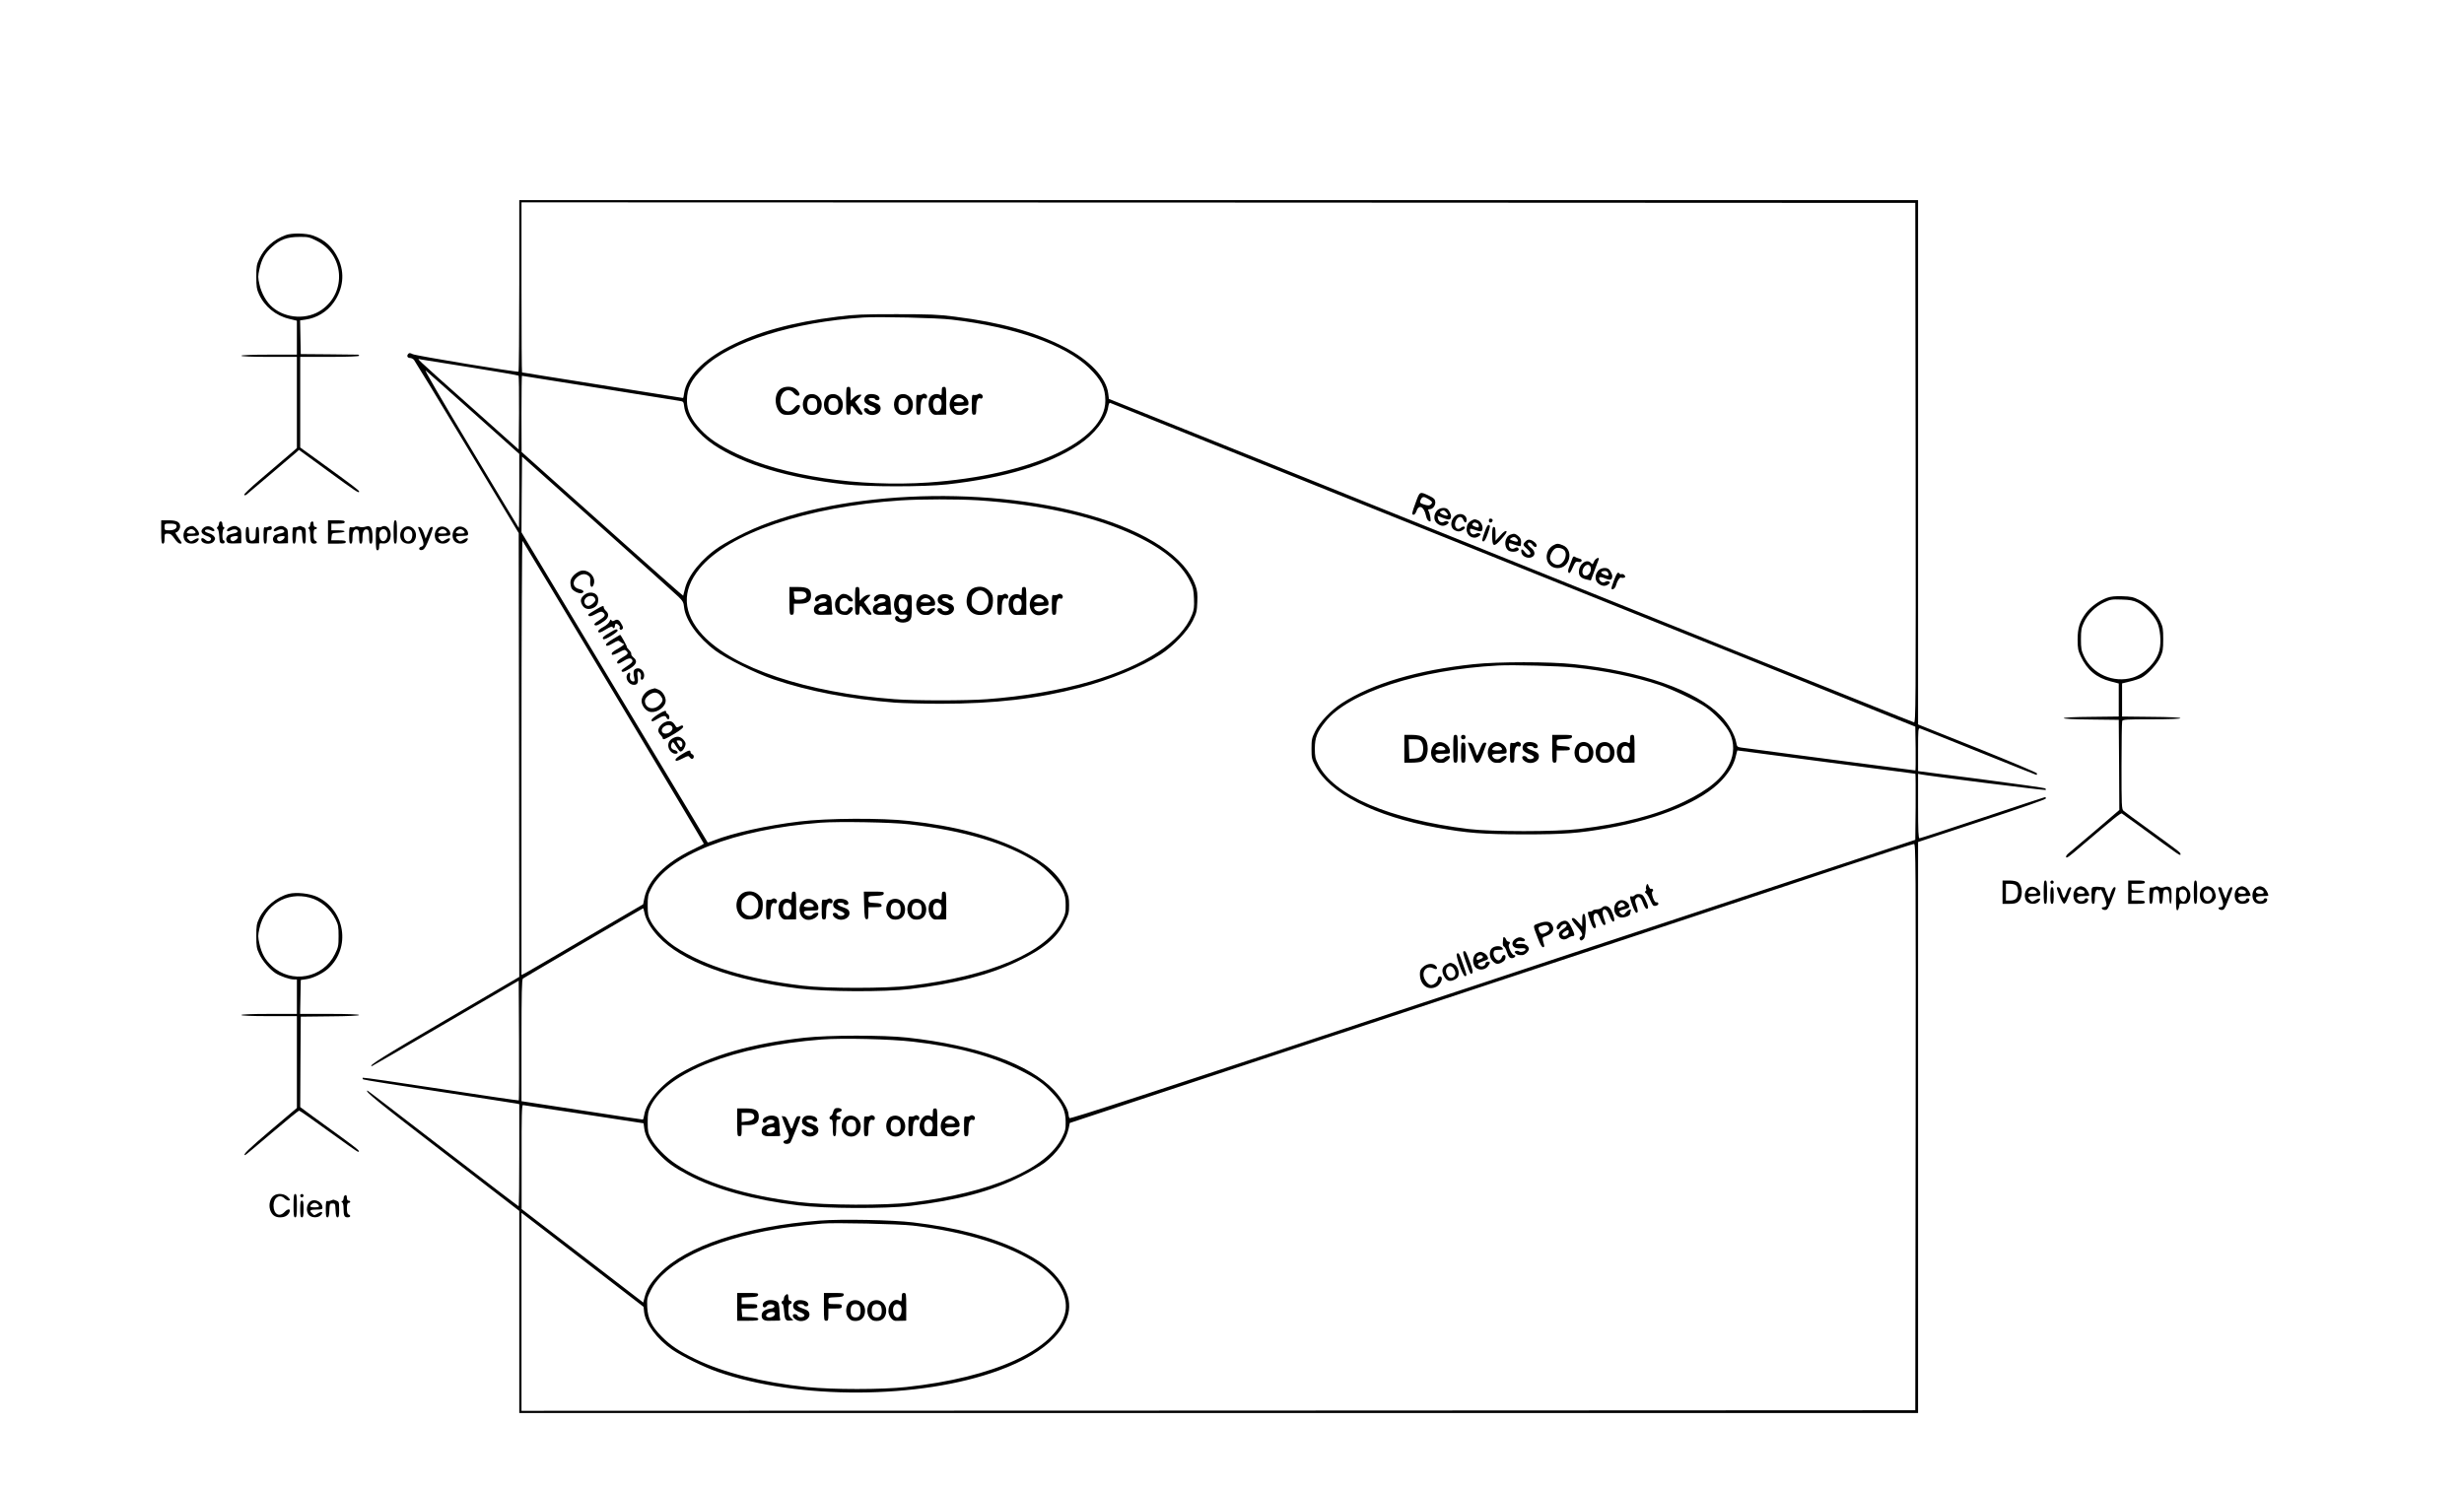 <?xml version="1.0" standalone="no"?>
<!DOCTYPE svg PUBLIC "-//W3C//DTD SVG 20010904//EN"
 "http://www.w3.org/TR/2001/REC-SVG-20010904/DTD/svg10.dtd">
<svg version="1.0" xmlns="http://www.w3.org/2000/svg"
 width="2216pt" height="1340pt" viewBox="0 0 2216 1340"
 preserveAspectRatio="xMidYMid meet">

<g transform="translate(0,1340) scale(0.1,-0.1)"
fill="#000000" stroke="none">
<path d="M4670 10831 c0 -424 -3 -772 -7 -774 -14 -7 -918 142 -950 157 -27
13 -33 13 -43 1 -14 -17 -5 -35 19 -35 10 0 25 -8 34 -17 8 -10 224 -364 479
-788 l463 -770 3 -1996 2 -1996 -665 -389 c-558 -326 -698 -414 -661 -414 3 0
301 173 663 385 l658 384 3 -536 c1 -295 0 -538 -2 -541 -3 -2 -318 44 -701
103 -383 59 -699 104 -703 101 -3 -4 -1 -10 4 -15 5 -4 313 -54 684 -110 371
-57 685 -105 698 -108 l22 -5 0 -459 c0 -252 -2 -459 -6 -459 -3 0 -309 234
-680 520 -371 286 -676 520 -679 520 -32 0 94 -103 680 -554 l685 -528 0 -909
0 -909 6290 0 6290 0 0 2568 0 2568 575 190 c352 116 575 194 575 202 0 6 -3
12 -8 12 -4 0 -257 -83 -562 -185 -305 -102 -560 -185 -567 -185 -10 0 -13 63
-13 290 l0 290 23 -5 c64 -14 1119 -146 1124 -141 4 4 2 10 -3 15 -5 4 -264
41 -576 82 l-568 73 0 194 c0 180 1 194 18 190 9 -3 247 -98 529 -212 281
-113 514 -206 517 -206 3 0 6 6 6 13 0 7 -230 104 -535 227 l-535 214 0 2358
0 2358 -6290 0 -6290 0 0 -769z m12558 -1595 c2 -2224 1 -2338 -15 -2333 -10
2 -742 296 -1628 652 -1576 635 -2380 958 -4541 1827 l-1071 430 -6 48 c-17
142 -166 300 -396 419 -265 136 -567 220 -985 273 -147 19 -222 22 -526 22
-304 0 -379 -3 -526 -22 -414 -52 -715 -135 -977 -269 -233 -119 -384 -276
-404 -418 -3 -25 -8 -45 -10 -45 -5 0 -980 155 -1261 200 -100 17 -185 30
-187 30 -3 0 -5 344 -5 765 l0 765 6268 -2 6267 -3 3 -2339z m-8668 1289 c569
-67 1019 -226 1233 -433 111 -108 148 -182 148 -296 0 -363 -665 -671 -1591
-736 -624 -43 -1306 59 -1728 260 -158 76 -245 134 -322 217 -84 90 -122 170
-122 260 0 112 38 187 149 295 241 233 806 411 1438 452 142 9 665 -3 795 -19z
m-4325 -430 c231 -37 423 -70 428 -74 4 -4 6 -155 5 -336 l-3 -328 -440 393
c-523 466 -478 424 -440 417 17 -3 219 -35 450 -72z m29 -415 l406 -363 0
-335 c0 -184 -2 -333 -4 -331 -2 2 -198 327 -435 723 -274 456 -421 709 -402
693 16 -13 212 -188 435 -387z m1122 230 c379 -60 705 -112 725 -116 35 -5 37
-8 42 -50 12 -106 122 -249 266 -345 264 -177 669 -299 1181 -356 216 -23 704
-23 920 0 513 57 917 179 1181 356 142 94 252 236 266 341 4 25 10 39 17 36
24 -10 3470 -1396 5786 -2326 641 -258 1230 -495 1310 -528 l145 -58 3 -197
c1 -108 0 -197 -2 -197 -8 0 -1527 199 -1568 206 -33 5 -37 9 -43 45 -12 69
-70 170 -137 239 -223 230 -714 403 -1323 466 -219 23 -682 23 -900 0 -502
-52 -910 -173 -1187 -351 -99 -65 -199 -169 -240 -253 -30 -60 -33 -75 -33
-157 0 -82 3 -96 33 -152 129 -249 533 -455 1092 -557 277 -50 409 -60 785
-61 367 0 493 10 755 56 464 82 853 245 1024 430 69 74 112 147 127 217 7 28
13 52 14 52 1 0 360 -47 799 -105 438 -58 799 -105 802 -105 2 0 3 -134 2
-297 l-3 -297 -355 -117 c-195 -65 -942 -312 -1660 -549 -718 -237 -1555 -514
-1860 -616 -3110 -1030 -3725 -1231 -3732 -1221 -4 7 -8 21 -8 32 0 44 -60
145 -130 219 -225 236 -692 404 -1320 473 -218 24 -705 23 -925 -1 -473 -52
-844 -159 -1125 -323 -163 -96 -297 -253 -316 -371 -4 -23 -9 -42 -13 -42 -3
-1 -250 36 -548 82 l-543 83 0 546 c0 425 3 549 13 557 14 11 1076 632 1081
632 2 0 7 -17 11 -37 12 -65 57 -142 123 -214 211 -228 669 -398 1270 -471
239 -29 766 -32 997 -4 401 47 709 126 961 246 237 112 361 215 431 358 34 67
38 84 38 151 0 64 -5 86 -31 141 -64 136 -188 245 -394 348 -266 134 -603 223
-1015 268 -246 28 -738 25 -984 -5 -292 -35 -599 -103 -772 -171 -28 -12 -53
-19 -54 -18 -2 2 -379 630 -839 1397 l-836 1393 2 340 3 341 680 -608 c374
-334 701 -627 726 -652 40 -39 47 -52 51 -94 12 -117 126 -276 283 -392 99
-73 358 -202 520 -257 314 -107 683 -178 1094 -210 74 -5 259 -10 411 -10 484
0 871 45 1255 145 269 70 550 186 725 300 113 73 240 206 287 301 34 70 38 87
41 169 3 71 0 103 -16 147 -90 255 -432 484 -946 632 -976 283 -2338 215
-3105 -155 -79 -38 -183 -95 -230 -126 -160 -106 -285 -260 -312 -383 -7 -30
-14 -56 -15 -58 -1 -2 -240 209 -531 469 -290 260 -617 552 -725 648 l-197
176 -1 343 c0 188 2 342 4 342 1 0 313 -49 692 -110z m3409 -1010 c544 -36
1013 -137 1368 -296 281 -125 458 -267 540 -434 27 -55 32 -77 35 -155 3 -74
0 -100 -18 -145 -96 -242 -420 -455 -916 -600 -262 -77 -603 -135 -929 -159
-180 -14 -650 -14 -830 0 -787 58 -1452 281 -1725 576 -181 198 -191 398 -29
598 257 317 967 558 1809 614 184 12 513 12 695 1z m-3276 -1729 c446 -744
811 -1356 811 -1360 0 -3 -44 -27 -98 -52 -249 -119 -403 -273 -437 -438 l-11
-55 -510 -298 c-280 -165 -526 -308 -546 -319 l-38 -19 0 1957 c0 1181 4 1953
9 1948 5 -6 374 -619 820 -1364z m8646 224 c267 -27 538 -83 755 -155 115 -38
336 -143 417 -198 85 -58 189 -170 221 -239 40 -86 39 -184 -4 -273 -61 -129
-186 -234 -406 -340 -249 -120 -551 -199 -948 -247 -208 -25 -784 -25 -990 0
-716 87 -1219 304 -1356 584 -25 50 -29 69 -29 143 1 96 19 143 94 237 206
262 842 469 1556 507 138 7 543 -4 690 -19z m-5985 -1410 c492 -56 883 -174
1140 -342 94 -62 199 -173 236 -249 23 -48 28 -73 28 -134 1 -66 -4 -85 -32
-142 -138 -282 -649 -500 -1367 -584 -217 -26 -749 -26 -965 0 -501 59 -886
176 -1151 352 -82 54 -180 157 -216 227 -24 45 -28 64 -28 142 0 79 3 97 29
148 148 302 750 537 1526 597 165 12 639 4 800 -15z m9048 -2722 l-3 -2548
-6267 -3 -6268 -2 0 890 0 891 108 -83 c59 -46 306 -236 549 -423 l441 -340 5
-48 c13 -104 116 -242 251 -336 89 -61 284 -157 411 -201 724 -252 1816 -247
2525 12 221 80 396 184 502 297 155 164 175 326 62 494 -79 116 -186 198 -379
292 -251 121 -565 204 -955 250 -183 22 -643 31 -840 16 -665 -51 -1201 -228
-1441 -478 -76 -79 -113 -138 -131 -209 l-13 -50 -547 421 -547 420 0 468 c-1
367 2 467 12 467 6 0 253 -37 548 -82 l537 -82 6 -46 c9 -71 52 -146 129 -227
76 -80 136 -123 271 -194 245 -129 584 -222 986 -271 240 -30 787 -32 1015 -4
417 50 722 131 983 262 81 40 177 96 215 124 113 87 195 202 218 309 l10 50
497 165 c273 91 1397 462 2497 826 2462 814 3288 1088 4015 1330 311 104 573
189 583 189 16 1 17 -125 15 -2546z m-9014 767 c397 -46 706 -129 967 -260
140 -71 202 -114 280 -198 91 -95 123 -164 123 -262 1 -66 -4 -85 -32 -142
-138 -281 -644 -498 -1357 -584 -228 -28 -775 -26 -1015 4 -473 58 -855 176
-1102 342 -90 59 -188 161 -225 233 -24 45 -28 64 -28 142 0 78 4 97 27 146
150 305 747 537 1538 599 187 14 619 4 824 -20z m-4 -1654 c482 -57 886 -184
1136 -357 186 -129 272 -296 229 -445 -92 -316 -637 -565 -1425 -650 -216 -24
-666 -24 -895 0 -397 41 -746 128 -1000 251 -148 71 -227 124 -306 205 -89 90
-123 160 -128 263 -3 74 -1 83 32 150 124 249 540 452 1127 551 80 14 197 29
260 35 63 6 133 13 155 15 103 10 688 -3 815 -18z"/>
<path d="M12733 8882 c-37 -100 -39 -112 -19 -112 8 0 20 16 26 35 21 62 68
37 85 -45 7 -33 20 -49 38 -50 9 0 -1 67 -15 93 -7 13 -5 17 10 17 28 0 54 34
50 67 -2 22 -13 33 -48 50 -92 45 -91 45 -127 -55z m115 28 c35 -22 39 -32 18
-49 -11 -10 -24 -9 -55 0 -43 13 -47 19 -31 50 13 24 27 24 68 -1z"/>
<path d="M12921 8804 c-30 -38 -28 -87 5 -113 31 -25 63 -27 90 -6 16 12 17
16 5 24 -9 6 -21 5 -33 -2 -23 -15 -52 1 -56 32 l-3 21 52 -20 c53 -21 68 -17
69 18 0 17 -20 55 -34 64 -26 18 -75 8 -95 -18z m83 -10 c32 -31 17 -43 -29
-22 -27 12 -32 24 -12 31 20 9 25 8 41 -9z"/>
<path d="M13086 8758 c-37 -32 -45 -89 -17 -117 11 -11 34 -21 49 -21 32 0 73
35 50 43 -7 2 -20 -2 -29 -10 -38 -32 -70 17 -44 67 19 37 52 40 65 5 12 -32
30 -32 30 -1 0 49 -63 70 -104 34z"/>
<path d="M13396 8733 c-11 -12 -6 -33 8 -33 19 0 28 27 11 33 -7 3 -16 3 -19
0z"/>
<path d="M13235 8718 c-32 -18 -44 -40 -45 -79 0 -59 59 -95 107 -64 23 15 24
19 10 27 -11 5 -23 4 -36 -4 -23 -14 -51 3 -51 33 0 17 3 17 41 4 54 -19 67
-19 71 3 7 29 -12 69 -38 81 -30 13 -34 13 -59 -1z m49 -24 c9 -3 16 -14 16
-25 0 -16 -4 -17 -30 -8 -30 11 -36 20 -23 32 8 9 17 9 37 1z"/>
<path d="M13353 8616 c-27 -75 -28 -86 -10 -86 7 0 23 28 35 63 26 73 27 81
10 85 -8 1 -22 -22 -35 -62z"/>
<path d="M13420 8586 c0 -107 13 -113 83 -34 39 44 53 65 44 70 -8 6 -27 -8
-54 -39 l-43 -47 0 62 c0 48 -3 62 -15 62 -12 0 -15 -15 -15 -74z"/>
<path d="M13582 8590 c-50 -20 -60 -104 -18 -140 34 -27 118 -8 89 21 -8 8
-16 7 -31 -2 -25 -15 -52 2 -52 32 0 18 1 18 49 0 28 -10 52 -16 55 -13 4 3 6
20 6 38 0 23 -8 38 -26 53 -29 23 -38 24 -72 11z m56 -32 c25 -25 14 -38 -20
-26 -43 14 -45 17 -28 28 20 13 34 12 48 -2z"/>
<path d="M13721 8531 c-28 -28 -27 -34 15 -70 34 -30 38 -51 9 -51 -7 0 -22
12 -33 27 -23 32 -37 26 -28 -10 8 -33 58 -54 91 -39 36 16 33 55 -5 84 -16
12 -30 28 -30 35 0 20 28 15 42 -7 15 -23 38 -27 38 -7 0 17 -28 43 -57 51
-15 5 -28 1 -42 -13z"/>
<path d="M13968 8494 c-15 -8 -35 -28 -43 -44 -40 -78 4 -160 85 -160 110 0
146 164 46 205 -43 18 -54 18 -88 -1z m104 -47 c29 -45 -12 -127 -63 -127 -34
0 -69 31 -69 60 0 32 29 80 53 89 24 9 67 -3 79 -22z"/>
<path d="M14140 8374 c-6 -16 -18 -48 -27 -72 -12 -31 -13 -46 -5 -54 8 -8 18
5 36 47 23 51 28 57 50 51 16 -4 26 -1 30 9 3 10 -3 17 -22 21 -15 4 -33 11
-39 16 -9 7 -16 2 -23 -18z"/>
<path d="M14336 8349 c-11 -26 -14 -28 -26 -15 -37 46 -110 -6 -110 -78 0 -39
21 -59 76 -70 l31 -7 33 88 c18 48 35 94 38 101 10 27 -30 10 -42 -19z m-30
-54 c9 -35 -20 -77 -49 -73 -28 4 -34 41 -13 74 22 32 54 32 62 -1z"/>
<path d="M14371 8264 c-30 -38 -28 -87 5 -113 31 -25 63 -27 90 -6 16 12 17
16 5 24 -9 6 -21 5 -33 -2 -21 -14 -51 0 -56 27 -4 20 15 20 63 0 39 -16 54
-9 55 24 0 17 -20 55 -34 64 -26 18 -75 8 -95 -18z m93 -21 c9 -24 0 -27 -34
-13 -34 14 -39 27 -12 32 24 6 39 -1 46 -19z"/>
<path d="M14515 8179 c-15 -38 -25 -73 -22 -76 12 -12 35 7 41 34 10 39 35 75
47 67 5 -3 17 -3 26 0 12 5 13 9 3 22 -7 8 -19 13 -26 10 -7 -3 -16 -1 -19 4
-13 21 -24 7 -50 -61z"/>
<path d="M7015 9898 c-72 -62 -37 -225 48 -229 70 -4 100 9 122 51 14 28 14
31 -1 37 -11 4 -24 -4 -41 -26 -29 -37 -68 -41 -101 -11 -33 31 -33 111 1 148
28 30 70 29 95 -3 22 -28 52 -33 52 -10 0 9 -11 27 -25 40 -33 34 -112 35
-150 3z"/>
<path d="M7610 9795 c0 -118 1 -125 20 -125 17 0 20 7 20 40 0 22 4 40 9 40 4
0 20 -18 35 -40 16 -24 34 -40 46 -40 26 0 26 2 -15 63 l-35 51 32 33 c32 33
32 33 8 33 -13 0 -37 -12 -52 -27 l-28 -27 0 62 c0 55 -2 62 -20 62 -19 0 -20
-7 -20 -125z"/>
<path d="M8470 9880 c0 -38 -1 -39 -23 -29 -31 14 -75 -4 -87 -36 -25 -65 6
-147 55 -146 11 1 37 1 58 1 l37 1 0 124 c0 118 -1 125 -20 125 -17 0 -20 -7
-20 -40z m-11 -74 c17 -21 10 -87 -11 -100 -28 -17 -52 5 -56 48 -4 41 11 66
38 66 10 0 23 -6 29 -14z"/>
<path d="M7269 9849 c-51 -19 -66 -108 -26 -154 17 -21 32 -27 62 -27 52 0 85
36 85 92 0 68 -60 112 -121 89z m69 -41 c7 -7 12 -28 12 -48 0 -41 -14 -60
-45 -60 -31 0 -45 19 -45 60 0 41 14 60 45 60 12 0 26 -5 33 -12z"/>
<path d="M7459 9849 c-51 -19 -66 -108 -26 -154 17 -21 32 -27 62 -27 52 0 85
36 85 92 0 68 -60 112 -121 89z m69 -41 c7 -7 12 -28 12 -48 0 -41 -14 -60
-45 -60 -31 0 -45 19 -45 60 0 41 14 60 45 60 12 0 26 -5 33 -12z"/>
<path d="M7803 9850 c-26 -11 -38 -43 -24 -69 6 -10 30 -26 53 -33 24 -8 43
-21 43 -29 0 -20 -54 -24 -61 -5 -7 19 -44 21 -44 3 0 -25 40 -51 76 -50 41 1
74 27 74 58 0 28 -15 40 -65 57 -49 16 -58 38 -16 38 17 0 31 -4 31 -10 0 -5
9 -10 20 -10 23 0 27 22 7 39 -20 16 -69 22 -94 11z"/>
<path d="M8089 9849 c-51 -19 -66 -108 -26 -154 17 -21 32 -27 62 -27 52 0 85
36 85 92 0 68 -60 112 -121 89z m69 -41 c7 -7 12 -28 12 -48 0 -41 -14 -60
-45 -60 -31 0 -45 19 -45 60 0 41 14 60 45 60 12 0 26 -5 33 -12z"/>
<path d="M8291 9851 c-7 -5 -22 -6 -32 -4 -18 5 -19 -1 -19 -86 0 -84 1 -91
20 -91 18 0 20 7 20 64 0 64 16 96 40 81 5 -3 13 1 17 10 3 10 0 21 -8 26 -17
11 -21 11 -38 0z"/>
<path d="M8594 9850 c-55 -22 -72 -108 -31 -154 21 -24 38 -30 84 -27 21 1 63
36 63 53 0 14 -37 9 -50 -7 -24 -29 -80 -9 -80 29 0 3 29 6 65 6 62 0 65 1 65
24 0 52 -68 96 -116 76z m64 -42 c21 -21 13 -28 -33 -28 -25 0 -45 4 -45 8 0
15 24 32 45 32 12 0 26 -5 33 -12z"/>
<path d="M8791 9851 c-7 -5 -22 -6 -32 -4 -18 5 -19 -1 -19 -86 0 -84 1 -91
20 -91 18 0 20 7 20 64 0 64 16 96 40 81 5 -3 13 1 17 10 3 10 0 21 -8 26 -17
11 -21 11 -38 0z"/>
<path d="M5205 8258 c-47 -25 -75 -62 -75 -96 0 -18 5 -42 10 -53 14 -26 67
-51 91 -44 29 9 18 28 -21 36 -56 12 -68 63 -25 103 36 33 72 40 102 21 21
-14 24 -23 21 -57 -3 -47 17 -64 31 -26 28 75 -64 155 -134 116z"/>
<path d="M5257 8050 c-35 -28 -41 -53 -22 -89 18 -37 54 -48 96 -31 35 15 49
37 49 78 0 58 -71 82 -123 42z m93 -30 c9 -17 6 -25 -14 -45 -14 -14 -34 -25
-45 -25 -27 0 -45 34 -31 59 18 35 73 42 90 11z"/>
<path d="M5355 7914 c-73 -44 -71 -42 -59 -54 7 -7 28 -1 61 17 43 23 53 25
67 14 26 -22 19 -36 -35 -70 -36 -22 -49 -35 -42 -42 12 -12 38 -1 91 38 37
28 42 61 12 88 -11 10 -20 24 -20 32 0 19 -9 17 -75 -23z"/>
<path d="M5482 7810 c-6 -14 -30 -36 -56 -50 -25 -13 -46 -30 -46 -37 0 -20
19 -16 73 18 31 19 53 27 55 20 6 -19 22 -12 22 9 0 11 5 20 11 20 14 0 40
-26 33 -33 -4 -3 -3 -11 1 -17 5 -8 10 -8 20 0 11 9 11 16 -1 39 -22 44 -39
55 -65 41 -17 -10 -23 -9 -30 1 -6 10 -10 7 -17 -11z"/>
<path d="M5487 7711 c-61 -35 -74 -48 -61 -60 11 -12 137 66 129 79 -9 14 -15
13 -68 -19z"/>
<path d="M5513 7652 c-35 -20 -63 -43 -63 -49 0 -19 17 -16 66 13 40 24 47 25
62 11 9 -8 24 -16 31 -19 9 -3 -8 -17 -42 -37 -60 -34 -72 -45 -63 -60 3 -5
30 4 60 20 50 27 55 28 70 13 20 -20 15 -28 -40 -60 -24 -14 -44 -32 -44 -40
0 -20 15 -17 61 12 44 28 72 28 77 1 2 -11 -13 -27 -47 -48 -28 -18 -51 -36
-51 -40 0 -20 20 -16 71 15 64 38 76 71 36 102 -13 11 -22 25 -20 31 3 7 -7
24 -20 37 -14 14 -23 27 -20 29 3 4 -55 108 -60 107 -1 -1 -30 -18 -64 -38z"/>
<path d="M5712 7381 c-16 -9 -18 -34 -8 -78 6 -26 4 -33 -7 -33 -23 0 -38 26
-31 54 7 31 -10 35 -26 7 -19 -37 17 -91 60 -91 34 0 43 19 34 77 -4 26 -2 43
4 43 17 0 31 -25 26 -47 -8 -29 14 -39 25 -11 19 52 -33 107 -77 79z"/>
<path d="M5853 7199 c-43 -13 -83 -62 -83 -103 0 -38 31 -83 66 -96 53 -20
135 25 149 83 10 38 -22 97 -61 113 -19 8 -35 14 -36 13 -2 0 -17 -5 -35 -10z
m86 -55 c28 -36 26 -50 -8 -85 -53 -53 -131 -31 -131 37 0 30 54 74 90 74 19
0 36 -9 49 -26z"/>
<path d="M5918 6974 c-32 -20 -58 -42 -58 -50 0 -19 8 -17 55 11 46 28 70 32
79 10 3 -8 10 -15 16 -15 15 0 12 38 -4 47 -8 4 -15 12 -15 18 1 19 -17 14
-73 -21z"/>
<path d="M5983 6905 c-34 -14 -63 -50 -63 -77 0 -10 9 -27 20 -38 11 -11 20
-24 20 -30 0 -19 22 -10 106 40 57 35 81 55 78 65 -5 13 -10 13 -32 1 -25 -13
-28 -12 -43 14 -21 34 -47 41 -86 25z m65 -52 c4 -27 -36 -56 -70 -51 -32 4
-36 41 -6 62 32 23 72 17 76 -11z"/>
<path d="M6070 6768 c-40 -15 -60 -39 -60 -73 0 -38 32 -75 65 -75 31 0 24 26
-10 34 -28 7 -38 31 -24 58 11 20 13 18 40 -26 16 -25 32 -46 37 -46 16 0 31
17 42 45 9 24 8 33 -7 53 -24 32 -52 42 -83 30z m65 -48 c6 -20 0 -40 -13 -40
-4 0 -15 14 -24 30 -17 30 -17 30 7 30 15 0 26 -7 30 -20z"/>
<path d="M6130 6614 c-30 -18 -55 -39 -55 -46 0 -18 13 -16 68 12 47 24 49 24
62 6 8 -10 18 -15 24 -11 16 9 13 35 -4 41 -8 4 -15 12 -15 20 0 21 -19 16
-80 -22z"/>
<path d="M14805 5430 c-3 -11 -4 -24 0 -29 3 -5 0 -13 -6 -17 -9 -5 -7 -10 4
-19 9 -6 25 -32 36 -57 11 -25 24 -49 30 -53 17 -10 51 4 45 20 -3 8 -12 11
-19 9 -17 -7 -50 87 -34 97 6 4 8 12 5 18 -4 6 -12 9 -17 6 -5 -4 -13 5 -19
19 -11 31 -17 32 -25 6z"/>
<path d="M14701 5346 c-7 -8 -19 -12 -27 -9 -20 7 -18 -12 8 -84 13 -35 28
-63 35 -63 17 0 16 18 -2 70 -11 32 -12 46 -4 56 24 29 46 16 65 -38 12 -32
25 -53 34 -53 19 0 15 26 -13 85 -18 37 -27 46 -53 48 -18 2 -36 -3 -43 -12z"/>
<path d="M14565 5300 c-64 -24 -63 -126 1 -150 27 -11 94 10 94 29 0 5 3 16 6
25 10 26 -18 18 -42 -11 -18 -23 -26 -26 -40 -17 -27 16 -27 31 0 38 68 17 77
24 65 50 -14 29 -55 47 -84 36z m44 -34 c9 -11 8 -15 -6 -19 -10 -2 -26 -8
-35 -12 -21 -8 -25 14 -6 33 16 16 33 15 47 -2z"/>
<path d="M14407 5236 c-9 -9 -29 -16 -46 -16 -16 0 -33 -4 -36 -10 -3 -5 -15
-10 -26 -10 -24 0 -24 -3 1 -76 22 -64 33 -80 49 -70 6 4 5 19 -5 42 -20 47
-15 89 10 89 13 0 24 -15 39 -52 11 -29 26 -53 33 -53 18 0 18 5 -2 61 -33 91
17 111 51 22 11 -29 26 -53 34 -53 17 0 10 41 -16 97 -20 43 -59 56 -86 29z"/>
<path d="M14230 5123 l-1 -58 -37 42 c-26 30 -41 40 -51 34 -11 -7 -3 -22 37
-68 53 -60 64 -89 38 -99 -8 -3 -12 -12 -9 -20 7 -18 18 -18 37 2 23 22 24
224 1 224 -12 0 -15 -13 -15 -57z"/>
<path d="M14050 5113 c-27 -10 -50 -36 -50 -55 0 -25 23 -23 35 5 6 12 20 23
33 25 35 5 27 -23 -13 -47 -24 -14 -35 -28 -35 -44 0 -45 46 -62 86 -32 10 8
27 15 37 15 23 0 21 15 -11 80 -27 54 -46 67 -82 53z m50 -118 c-16 -19 -50
-19 -50 0 0 8 12 21 28 29 24 13 27 13 30 0 2 -8 -2 -21 -8 -29z"/>
<path d="M13832 5092 c-48 -18 -48 -9 0 -134 19 -51 35 -78 45 -78 11 0 14 6
9 23 -18 66 -19 64 15 76 66 23 86 63 53 109 -18 27 -59 28 -122 4z m97 -30
c11 -21 4 -35 -26 -51 -35 -18 -50 -13 -61 18 -10 27 -8 31 16 40 41 15 60 13
71 -7z"/>
<path d="M13519 4963 c0 -5 -2 -22 -3 -40 -2 -19 2 -34 9 -37 7 -2 19 -22 25
-43 17 -50 29 -65 53 -61 25 4 35 28 12 28 -19 0 -57 80 -44 95 13 14 11 25
-5 25 -8 0 -18 9 -21 20 -6 19 -24 28 -26 13z"/>
<path d="M13635 4958 c-56 -32 -37 -91 29 -88 46 3 56 1 56 -10 0 -16 -43 -29
-57 -18 -7 6 -20 7 -30 4 -14 -6 -15 -9 -2 -21 14 -14 31 -18 62 -16 21 1 57
36 57 55 0 25 -31 47 -64 46 -56 -3 -60 -2 -46 15 9 11 22 14 41 10 33 -7 47
10 20 24 -25 14 -41 13 -66 -1z"/>
<path d="M13422 4874 c-32 -22 -31 -86 3 -119 27 -28 45 -31 78 -14 27 14 37
28 37 52 0 24 -26 22 -33 -3 -3 -11 -13 -23 -23 -27 -23 -9 -56 32 -52 66 3
22 8 26 38 27 51 1 54 2 40 19 -16 19 -60 19 -88 -1z"/>
<path d="M13163 4843 c-9 -3 -2 -32 23 -101 39 -108 40 -110 55 -95 8 8 2 36
-22 100 -36 97 -39 102 -56 96z"/>
<path d="M13283 4828 c-43 -21 -47 -106 -6 -135 30 -23 79 -16 102 13 26 33
26 44 1 44 -11 0 -20 -7 -20 -15 0 -21 -31 -35 -52 -24 -28 15 -22 24 31 43
47 16 49 19 39 41 -5 12 -21 28 -35 34 -28 13 -31 13 -60 -1z m54 -34 c2 -7
-10 -17 -27 -22 -26 -10 -30 -9 -30 8 0 28 48 40 57 14z"/>
<path d="M13103 4822 c-16 -10 53 -202 73 -202 19 0 18 6 -18 106 -35 101 -39
106 -55 96z"/>
<path d="M13008 4724 c-38 -20 -46 -59 -22 -102 25 -46 52 -55 95 -34 25 12
35 25 37 46 5 39 -15 81 -44 95 -31 14 -33 14 -66 -5z m66 -36 c22 -31 20 -65
-3 -78 -27 -14 -47 -4 -61 30 -23 56 30 96 64 48z"/>
<path d="M12801 4704 c-25 -21 -31 -33 -31 -65 0 -98 73 -154 149 -114 33 17
60 70 43 87 -14 14 -32 1 -32 -22 0 -21 -35 -50 -60 -50 -25 0 -60 43 -67 82
-9 58 39 94 88 68 29 -16 44 -2 23 21 -25 28 -76 24 -113 -7z"/>
<path d="M8782 8119 c-44 -9 -70 -34 -82 -81 -28 -100 34 -179 130 -169 67 8
100 51 100 130 0 41 -5 56 -27 81 -33 36 -75 49 -121 39z m83 -54 c19 -18 25
-35 25 -70 0 -83 -68 -121 -126 -72 -23 20 -27 31 -26 73 0 40 5 53 27 71 34
30 70 29 100 -2z"/>
<path d="M7100 7995 c0 -118 1 -125 20 -125 17 0 20 7 20 50 l0 50 54 0 c70 0
100 22 100 75 0 57 -28 75 -120 75 l-74 0 0 -125z m149 66 c17 -30 -9 -54 -60
-55 -44 -1 -44 -1 -47 37 l-3 37 50 0 c39 0 53 -4 60 -19z"/>
<path d="M7690 7995 c0 -118 1 -125 20 -125 17 0 20 7 20 40 0 22 4 40 9 40 4
0 20 -18 35 -40 16 -24 34 -40 46 -40 26 0 26 2 -15 63 l-35 51 32 33 c32 33
32 33 8 33 -13 0 -37 -12 -52 -27 l-28 -27 0 62 c0 55 -2 62 -20 62 -19 0 -20
-7 -20 -125z"/>
<path d="M9190 8080 c0 -38 -1 -39 -23 -29 -31 14 -75 -4 -87 -36 -25 -65 6
-147 55 -146 11 1 37 1 58 1 l37 1 0 124 c0 118 -1 125 -20 125 -17 0 -20 -7
-20 -40z m-11 -74 c17 -21 10 -87 -11 -100 -28 -17 -52 5 -56 48 -4 41 11 66
38 66 10 0 23 -6 29 -14z"/>
<path d="M7363 8045 c-22 -9 -33 -21 -33 -35 0 -24 25 -27 38 -4 11 20 67 15
67 -6 0 -8 -9 -16 -20 -18 -70 -10 -95 -28 -95 -66 0 -33 23 -48 67 -46 21 1
53 1 72 1 26 -1 32 2 27 15 -3 8 -6 41 -6 73 0 31 -6 65 -12 74 -18 24 -67 30
-105 12z m77 -108 c0 -21 -22 -37 -52 -37 -32 0 -38 23 -10 39 24 15 62 13 62
-2z"/>
<path d="M7540 8032 c-23 -24 -30 -39 -30 -71 0 -62 38 -96 103 -92 21 1 57
36 57 56 0 22 -37 18 -43 -5 -3 -13 -14 -20 -29 -20 -34 0 -48 18 -48 60 0 20
5 41 12 48 17 17 57 15 64 -3 6 -16 44 -21 44 -6 0 20 -37 51 -67 57 -27 5
-37 1 -63 -24z"/>
<path d="M7905 8053 c-29 -8 -45 -23 -45 -44 0 -23 26 -25 38 -3 11 20 67 15
67 -6 0 -8 -9 -16 -20 -18 -70 -10 -95 -28 -95 -66 0 -33 23 -48 67 -46 21 1
53 1 72 1 26 -1 32 2 27 15 -3 8 -6 41 -6 73 0 31 -6 65 -12 74 -14 18 -61 28
-93 20z m65 -116 c0 -21 -22 -37 -52 -37 -32 0 -38 23 -10 39 24 15 62 13 62
-2z"/>
<path d="M8090 8053 c-51 -19 -67 -109 -29 -158 18 -22 28 -26 60 -23 40 4 50
-7 27 -30 -17 -17 -55 -15 -62 3 -8 22 -36 18 -36 -5 0 -41 94 -56 130 -20 17
17 20 33 20 125 0 102 -1 105 -22 103 -13 0 -34 2 -48 5 -14 3 -32 3 -40 0z
m66 -61 c23 -47 -16 -110 -53 -86 -22 13 -29 79 -12 100 17 21 51 13 65 -14z"/>
<path d="M8294 8050 c-55 -22 -72 -108 -31 -154 21 -24 38 -30 84 -27 21 1 63
36 63 53 0 14 -37 9 -50 -7 -23 -28 -80 -13 -80 22 0 9 18 13 65 13 62 0 65 1
65 24 0 52 -68 96 -116 76z m64 -42 c21 -21 13 -28 -33 -28 -25 0 -45 4 -45 8
0 15 24 32 45 32 12 0 26 -5 33 -12z"/>
<path d="M8463 8050 c-26 -11 -38 -43 -24 -69 6 -10 30 -26 53 -33 24 -8 43
-21 43 -29 0 -20 -54 -24 -61 -5 -7 19 -44 21 -44 3 0 -25 40 -51 76 -50 41 1
74 27 74 58 0 28 -15 40 -65 57 -49 16 -58 38 -16 38 17 0 31 -4 31 -10 0 -5
9 -10 20 -10 23 0 27 22 7 39 -20 16 -69 22 -94 11z"/>
<path d="M9021 8051 c-7 -5 -22 -6 -32 -4 -18 5 -19 -1 -19 -86 0 -84 1 -91
20 -91 18 0 20 7 20 64 0 64 16 96 40 81 5 -3 13 1 17 10 3 10 0 21 -8 26 -17
11 -21 11 -38 0z"/>
<path d="M9314 8050 c-77 -32 -68 -167 13 -183 43 -8 101 23 103 56 0 13 -37
7 -50 -8 -23 -28 -80 -13 -80 22 0 9 18 13 65 13 62 0 65 1 65 24 0 52 -68 96
-116 76z m64 -42 c21 -21 13 -28 -33 -28 -25 0 -45 4 -45 8 0 15 24 32 45 32
12 0 26 -5 33 -12z"/>
<path d="M9511 8051 c-7 -5 -22 -6 -32 -4 -18 5 -19 -1 -19 -86 0 -84 1 -91
20 -91 18 0 20 7 20 64 0 64 16 96 40 81 5 -3 13 1 17 10 3 10 0 21 -8 26 -17
11 -21 11 -38 0z"/>
<path d="M12630 6665 l0 -125 64 0 c36 0 76 4 90 10 33 12 56 59 56 114 0 93
-38 126 -145 126 l-65 0 0 -125z m154 63 c22 -30 20 -100 -1 -127 -13 -16 -31
-22 -63 -24 l-45 -2 -3 88 -3 87 50 0 c40 0 53 -4 65 -22z"/>
<path d="M13070 6665 c0 -118 1 -125 20 -125 19 0 20 7 20 125 0 118 -1 125
-20 125 -19 0 -20 -7 -20 -125z"/>
<path d="M13140 6770 c0 -13 7 -20 20 -20 13 0 20 7 20 20 0 13 -7 20 -20 20
-13 0 -20 -7 -20 -20z"/>
<path d="M13960 6665 c0 -118 1 -125 20 -125 18 0 20 7 20 55 l0 55 61 0 c52
0 60 2 57 18 -2 13 -15 18 -61 20 -56 3 -57 4 -57 32 0 29 0 29 67 32 55 2 68
6 71 21 3 15 -6 17 -87 17 l-91 0 0 -125z"/>
<path d="M14660 6750 c0 -38 -1 -39 -23 -29 -31 14 -75 -4 -87 -36 -25 -65 6
-147 55 -146 11 1 37 1 58 1 l37 1 0 124 c0 118 -1 125 -20 125 -17 0 -20 -7
-20 -40z m-11 -74 c17 -21 10 -87 -11 -100 -28 -17 -52 5 -56 48 -4 41 11 66
38 66 10 0 23 -6 29 -14z"/>
<path d="M12924 6720 c-55 -22 -72 -108 -31 -154 21 -24 38 -30 84 -27 21 1
63 36 63 53 0 14 -37 9 -50 -7 -23 -28 -80 -13 -80 22 0 9 18 13 65 13 62 0
65 1 65 24 0 52 -68 96 -116 76z m64 -42 c21 -21 13 -28 -33 -28 -25 0 -45 4
-45 8 0 15 24 32 45 32 12 0 26 -5 33 -12z"/>
<path d="M13434 6720 c-55 -22 -72 -108 -31 -154 21 -24 38 -30 84 -27 21 1
63 36 63 53 0 14 -37 9 -50 -7 -23 -28 -80 -13 -80 22 0 9 18 13 65 13 62 0
65 1 65 24 0 52 -68 96 -116 76z m64 -42 c21 -21 13 -28 -33 -28 -25 0 -45 4
-45 8 0 15 24 32 45 32 12 0 26 -5 33 -12z"/>
<path d="M13631 6721 c-7 -5 -22 -6 -32 -4 -18 5 -19 -1 -19 -86 0 -84 1 -91
20 -91 18 0 20 7 20 64 0 64 16 96 40 81 5 -3 13 1 17 10 3 10 0 21 -8 26 -17
11 -21 11 -38 0z"/>
<path d="M13723 6720 c-26 -11 -38 -43 -24 -69 6 -10 30 -26 53 -33 24 -8 43
-21 43 -29 0 -20 -54 -24 -61 -5 -7 19 -44 21 -44 3 0 -25 40 -51 76 -50 41 1
74 27 74 58 0 28 -15 40 -65 57 -49 16 -58 38 -16 38 17 0 31 -4 31 -10 0 -5
9 -10 20 -10 23 0 27 22 7 39 -20 16 -69 22 -94 11z"/>
<path d="M14214 6720 c-55 -22 -72 -108 -31 -155 17 -21 32 -27 62 -27 52 0
85 36 85 92 0 66 -61 113 -116 90z m64 -42 c7 -7 12 -28 12 -48 0 -41 -14 -60
-45 -60 -31 0 -45 19 -45 60 0 41 14 60 45 60 12 0 26 -5 33 -12z"/>
<path d="M14399 6719 c-51 -19 -66 -108 -26 -154 17 -21 32 -27 62 -27 52 0
85 36 85 92 0 68 -60 112 -121 89z m69 -41 c7 -7 12 -28 12 -48 0 -41 -14 -60
-45 -60 -31 0 -45 19 -45 60 0 41 14 60 45 60 12 0 26 -5 33 -12z"/>
<path d="M13140 6630 c0 -83 1 -90 20 -90 19 0 20 7 20 90 0 83 -1 90 -20 90
-19 0 -20 -7 -20 -90z"/>
<path d="M13224 6658 c13 -35 29 -75 35 -90 20 -52 44 -35 76 54 17 45 32 86
33 90 2 4 -5 8 -16 8 -15 0 -25 -15 -42 -60 -13 -34 -24 -59 -26 -57 -2 2 -12
28 -22 58 -14 41 -24 55 -41 57 l-21 3 24 -63z"/>
<path d="M6710 5379 c-89 -19 -117 -150 -48 -220 24 -23 38 -29 74 -29 87 0
124 39 124 130 0 40 -5 56 -27 80 -33 36 -75 49 -123 39z m85 -54 c19 -18 25
-35 25 -70 0 -83 -68 -121 -126 -72 -23 20 -27 31 -26 73 0 40 5 53 27 71 34
30 70 29 100 -2z"/>
<path d="M7120 5340 c0 -38 -1 -39 -23 -29 -31 14 -75 -4 -87 -36 -25 -65 6
-147 55 -146 11 1 37 1 58 1 l37 1 0 124 c0 118 -1 125 -20 125 -17 0 -20 -7
-20 -40z m-11 -74 c17 -21 10 -87 -11 -100 -28 -17 -52 5 -56 48 -4 41 11 66
38 66 10 0 23 -6 29 -14z"/>
<path d="M7772 5258 c3 -108 5 -123 21 -126 14 -3 17 5 17 52 l0 56 61 0 c52
0 60 2 57 18 -2 13 -15 18 -61 20 -56 3 -57 4 -57 32 0 29 0 29 67 32 55 2 68
6 71 21 3 15 -6 17 -88 17 l-91 0 3 -122z"/>
<path d="M8470 5340 c0 -38 -1 -39 -23 -29 -31 14 -75 -4 -87 -36 -25 -65 6
-147 55 -146 11 1 37 1 58 1 l37 1 0 124 c0 118 -1 125 -20 125 -17 0 -20 -7
-20 -40z m-11 -74 c17 -21 10 -87 -11 -100 -28 -17 -52 5 -56 48 -4 41 11 66
38 66 10 0 23 -6 29 -14z"/>
<path d="M6941 5311 c-7 -5 -22 -6 -32 -4 -18 5 -19 -1 -19 -86 0 -84 1 -91
20 -91 18 0 20 7 20 64 0 64 16 96 40 81 5 -3 13 1 17 10 3 10 0 21 -8 26 -17
11 -21 11 -38 0z"/>
<path d="M7244 5310 c-77 -32 -68 -167 13 -183 43 -8 101 23 103 56 0 13 -37
7 -50 -8 -23 -28 -80 -13 -80 22 0 9 18 13 65 13 62 0 65 1 65 24 0 52 -68 96
-116 76z m64 -42 c21 -21 13 -28 -33 -28 -25 0 -45 4 -45 8 0 15 24 32 45 32
12 0 26 -5 33 -12z"/>
<path d="M7441 5311 c-7 -5 -22 -6 -32 -4 -18 5 -19 -1 -19 -86 0 -84 1 -91
20 -91 18 0 20 7 20 64 0 64 16 96 40 81 5 -3 13 1 17 10 3 10 0 21 -8 26 -17
11 -21 11 -38 0z"/>
<path d="M7523 5310 c-26 -11 -38 -43 -24 -69 6 -10 30 -26 53 -33 24 -8 43
-21 43 -29 0 -20 -54 -24 -61 -5 -7 19 -44 21 -44 3 0 -25 40 -51 76 -50 41 1
74 27 74 58 0 28 -15 40 -65 57 -49 16 -58 38 -16 38 17 0 31 -4 31 -10 0 -5
9 -10 20 -10 23 0 27 22 7 39 -20 16 -69 22 -94 11z"/>
<path d="M8019 5309 c-51 -19 -66 -108 -26 -154 17 -21 32 -27 62 -27 52 0 85
36 85 92 0 68 -60 112 -121 89z m69 -41 c7 -7 12 -28 12 -48 0 -41 -14 -60
-45 -60 -31 0 -45 19 -45 60 0 41 14 60 45 60 12 0 26 -5 33 -12z"/>
<path d="M8209 5309 c-51 -19 -66 -108 -26 -154 17 -21 32 -27 62 -27 52 0 85
36 85 92 0 68 -60 112 -121 89z m69 -41 c7 -7 12 -28 12 -48 0 -41 -14 -60
-45 -60 -31 0 -45 19 -45 60 0 41 14 60 45 60 12 0 26 -5 33 -12z"/>
<path d="M7517 3432 c-10 -2 -20 -16 -24 -34 -3 -16 -12 -32 -19 -35 -19 -7
-18 -33 1 -33 12 0 15 -15 15 -75 0 -60 3 -75 15 -75 12 0 15 15 15 75 0 68 2
75 20 75 11 0 20 7 20 15 0 9 -9 15 -21 15 -28 0 -21 34 9 38 12 2 22 9 22 17
0 14 -26 23 -53 17z"/>
<path d="M6630 3305 c0 -118 1 -125 20 -125 17 0 20 7 20 50 l0 50 54 0 c70 0
100 22 100 75 0 57 -28 75 -120 75 l-74 0 0 -125z m149 66 c16 -29 -8 -52 -62
-58 l-47 -6 0 42 0 41 50 0 c38 0 52 -4 59 -19z"/>
<path d="M8390 3390 c0 -37 -2 -40 -20 -30 -49 26 -100 -22 -100 -94 0 -41 35
-87 65 -87 11 1 37 1 58 1 l37 1 0 124 c0 118 -1 125 -20 125 -17 0 -20 -7
-20 -40z m-11 -74 c17 -21 10 -87 -11 -100 -28 -17 -52 5 -56 48 -4 41 11 66
38 66 10 0 23 -6 29 -14z"/>
<path d="M6893 3355 c-22 -9 -33 -21 -33 -35 0 -24 25 -27 38 -4 11 20 67 15
67 -6 0 -8 -9 -16 -20 -18 -70 -10 -95 -28 -95 -66 0 -33 23 -48 67 -46 21 1
53 1 72 1 26 -1 32 2 27 15 -3 8 -6 41 -6 73 0 31 -6 65 -12 74 -18 24 -67 30
-105 12z m77 -108 c0 -20 -21 -37 -46 -37 -31 0 -41 20 -19 37 24 17 65 17 65
0z"/>
<path d="M7243 3360 c-26 -11 -38 -43 -24 -69 6 -10 30 -26 53 -33 24 -8 43
-21 43 -29 0 -20 -54 -24 -61 -5 -7 19 -44 21 -44 3 0 -25 40 -51 76 -50 41 1
74 27 74 58 0 28 -15 40 -65 57 -49 16 -58 38 -16 38 17 0 31 -4 31 -10 0 -5
9 -10 20 -10 23 0 27 22 7 39 -20 16 -69 22 -94 11z"/>
<path d="M7619 3359 c-51 -19 -66 -108 -26 -154 32 -38 92 -38 124 0 64 74 -9
188 -98 154z m69 -41 c7 -7 12 -28 12 -48 0 -41 -14 -60 -45 -60 -31 0 -45 19
-45 60 0 41 14 60 45 60 12 0 26 -5 33 -12z"/>
<path d="M7821 3361 c-7 -5 -22 -6 -32 -4 -18 5 -19 -1 -19 -86 0 -84 1 -91
20 -91 18 0 20 7 20 64 0 64 16 96 40 81 5 -3 13 1 17 10 3 10 0 21 -8 26 -17
11 -21 11 -38 0z"/>
<path d="M8019 3359 c-51 -19 -66 -108 -26 -154 32 -38 92 -38 124 0 64 74 -9
188 -98 154z m69 -41 c7 -7 12 -28 12 -48 0 -41 -14 -60 -45 -60 -31 0 -45 19
-45 60 0 41 14 60 45 60 12 0 26 -5 33 -12z"/>
<path d="M8221 3361 c-7 -5 -22 -6 -32 -4 -18 5 -19 -1 -19 -86 0 -84 1 -91
20 -91 18 0 20 7 20 64 0 64 16 96 40 81 5 -3 13 1 17 10 3 10 0 21 -8 26 -17
11 -21 11 -38 0z"/>
<path d="M8514 3360 c-55 -22 -72 -108 -31 -154 21 -24 38 -30 84 -27 21 1 63
36 63 53 0 14 -37 9 -50 -7 -23 -28 -80 -13 -80 22 0 9 18 13 65 13 62 0 65 1
65 24 0 52 -68 96 -116 76z m64 -42 c21 -21 13 -28 -33 -28 -25 0 -45 4 -45 8
0 15 24 32 45 32 12 0 26 -5 33 -12z"/>
<path d="M8721 3361 c-7 -5 -22 -6 -32 -4 -18 5 -19 -1 -19 -86 0 -84 1 -91
20 -91 18 0 20 7 20 64 0 64 16 96 40 81 5 -3 13 1 17 10 3 10 0 21 -8 26 -17
11 -21 11 -38 0z"/>
<path d="M7054 3298 c13 -35 29 -75 35 -90 13 -35 5 -57 -24 -64 -15 -4 -22
-11 -18 -20 6 -17 47 -18 61 -1 9 10 92 222 92 233 0 2 -9 4 -19 4 -15 0 -24
-13 -37 -52 -24 -76 -25 -77 -49 -12 -16 44 -27 60 -43 62 l-22 3 24 -63z"/>
<path d="M6630 1645 l0 -125 95 0 c77 0 95 3 95 15 0 11 -17 15 -72 17 l-73 3
-3 38 -3 37 70 0 c64 0 71 2 71 20 0 18 -7 20 -70 20 l-70 0 0 30 0 29 72 3
c60 2 73 6 76 21 3 15 -6 17 -92 17 l-96 0 0 -125z"/>
<path d="M7410 1645 c0 -118 1 -125 20 -125 18 0 20 7 20 55 l0 55 60 0 c53 0
60 2 60 20 0 18 -7 20 -60 20 -60 0 -60 0 -60 30 0 29 0 29 67 32 55 2 68 6
71 21 3 15 -6 17 -87 17 l-91 0 0 -125z"/>
<path d="M8110 1730 c0 -37 -2 -40 -20 -30 -49 26 -100 -22 -100 -94 0 -41 35
-87 65 -87 11 1 37 1 58 1 l37 1 0 124 c0 118 -1 125 -20 125 -17 0 -20 -7
-20 -40z m-11 -74 c7 -8 11 -31 9 -52 -6 -72 -70 -72 -76 0 -4 41 11 66 38 66
10 0 23 -6 29 -14z"/>
<path d="M7062 1748 c-7 -7 -12 -20 -12 -30 0 -10 -4 -18 -10 -18 -5 0 -10 -7
-10 -15 0 -8 4 -15 9 -15 5 0 11 -29 13 -65 5 -74 14 -88 54 -83 l29 3 -22 20
c-18 16 -23 30 -23 72 0 40 4 53 15 53 8 0 15 7 15 15 0 8 -7 15 -15 15 -10 0
-15 10 -15 30 0 32 -9 37 -28 18z"/>
<path d="M6905 1703 c-29 -8 -45 -23 -45 -44 0 -23 26 -25 38 -3 11 20 67 15
67 -6 0 -8 -9 -16 -20 -18 -70 -10 -95 -28 -95 -66 0 -33 23 -48 67 -46 21 1
53 1 72 1 26 -1 32 2 27 15 -3 8 -6 41 -6 73 0 31 -6 65 -12 74 -14 18 -61 28
-93 20z m65 -116 c0 -21 -22 -37 -52 -37 -32 0 -38 23 -10 39 24 15 62 13 62
-2z"/>
<path d="M7163 1700 c-26 -11 -38 -43 -24 -69 6 -10 30 -26 53 -33 24 -8 43
-21 43 -29 0 -20 -54 -24 -61 -5 -7 19 -44 21 -44 3 0 -25 40 -51 76 -50 41 1
74 27 74 58 0 28 -15 40 -65 57 -49 16 -58 38 -16 38 17 0 31 -4 31 -10 0 -5
9 -10 20 -10 23 0 27 22 7 39 -20 16 -69 22 -94 11z"/>
<path d="M7659 1699 c-51 -19 -66 -108 -26 -154 17 -21 32 -27 62 -27 52 0 85
36 85 92 0 68 -60 112 -121 89z m69 -41 c7 -7 12 -28 12 -48 0 -41 -14 -60
-45 -60 -31 0 -45 19 -45 60 0 41 14 60 45 60 12 0 26 -5 33 -12z"/>
<path d="M7849 1699 c-51 -19 -66 -108 -26 -154 17 -21 32 -27 62 -27 52 0 85
36 85 92 0 68 -60 112 -121 89z m69 -41 c7 -7 12 -28 12 -48 0 -41 -14 -60
-45 -60 -31 0 -45 19 -45 60 0 41 14 60 45 60 12 0 26 -5 33 -12z"/>
<path d="M2569 11285 c-109 -40 -190 -113 -237 -213 -24 -51 -27 -69 -27 -162
0 -87 4 -113 23 -154 51 -113 151 -195 273 -224 l69 -17 0 -152 0 -153 -250 0
c-160 0 -250 -4 -250 -10 0 -6 90 -10 250 -10 l250 0 0 -410 0 -410 -27 -24
c-28 -24 -56 -48 -316 -270 -75 -64 -135 -122 -131 -127 3 -6 12 -5 22 3 21
17 420 355 449 381 l22 20 256 -187 c260 -190 285 -206 285 -187 0 10 -56 53
-364 276 l-166 120 0 407 0 408 265 0 c170 0 265 4 265 10 0 6 -6 10 -12 10
-7 0 -125 2 -263 3 l-250 2 -3 151 -3 152 48 7 c101 14 195 71 253 153 87 121
103 266 43 393 -50 107 -119 171 -227 210 -60 22 -192 25 -247 4z m279 -51
c247 -123 272 -460 46 -620 -128 -91 -321 -82 -443 22 -53 44 -100 126 -117
204 -15 64 -15 76 0 142 20 89 51 143 115 200 70 63 135 87 242 87 80 1 92 -2
157 -35z"/>
<path d="M1450 8615 c0 -87 3 -105 15 -105 11 0 15 12 15 45 0 43 1 45 30 45
23 0 35 -9 60 -45 20 -29 38 -45 51 -45 19 0 18 5 -15 50 -20 28 -32 50 -27
50 18 0 41 31 41 54 0 40 -30 56 -103 56 l-67 0 0 -105z m136 60 c10 -26 -16
-45 -62 -45 -42 0 -44 1 -44 30 0 29 1 30 50 30 36 0 52 -4 56 -15z"/>
<path d="M2950 8615 l0 -105 80 0 c64 0 80 3 80 15 0 12 -14 15 -66 15 l-65 0
3 33 c3 32 4 32 61 35 76 4 74 22 -3 22 l-60 0 0 30 0 30 60 0 c47 0 60 3 60
15 0 12 -15 15 -75 15 l-75 0 0 -105z"/>
<path d="M3540 8615 c0 -87 3 -105 15 -105 12 0 15 18 15 105 0 87 -3 105 -15
105 -12 0 -15 -18 -15 -105z"/>
<path d="M1970 8692 c0 -10 -6 -24 -12 -30 -10 -10 -10 -15 -1 -20 7 -4 13
-34 15 -67 3 -53 5 -60 26 -63 15 -2 22 2 22 12 0 9 -4 16 -10 16 -15 0 -12
97 3 104 10 5 10 7 0 12 -7 3 -13 17 -13 30 0 15 -6 24 -15 24 -8 0 -15 -8
-15 -18z"/>
<path d="M2797 8703 c-4 -3 -7 -14 -7 -24 0 -9 -6 -20 -12 -23 -10 -5 -10 -7
0 -12 7 -3 12 -25 12 -54 0 -64 7 -80 36 -80 27 0 32 17 9 26 -11 4 -15 21
-15 55 0 37 4 49 15 49 8 0 15 5 15 10 0 6 -7 10 -15 10 -9 0 -15 9 -15 25 0
24 -10 32 -23 18z"/>
<path d="M1693 8660 c-45 -18 -58 -95 -23 -130 26 -26 81 -26 105 0 25 28 11
38 -24 17 -35 -21 -36 -21 -55 -1 -27 26 -18 34 39 34 49 0 55 2 55 20 0 23
-42 70 -62 69 -7 0 -23 -4 -35 -9z m55 -32 c21 -21 13 -28 -28 -28 -22 0 -40
4 -40 8 0 14 23 32 40 32 9 0 21 -5 28 -12z"/>
<path d="M1831 8652 c-34 -27 -21 -58 30 -73 27 -9 39 -17 37 -28 -4 -22 -32
-25 -51 -6 -19 18 -37 20 -37 2 0 -41 88 -53 114 -15 13 19 14 25 2 42 -7 11
-27 24 -44 28 -17 5 -34 13 -37 18 -10 17 25 23 51 10 28 -16 44 -6 23 15 -25
25 -63 28 -88 7z"/>
<path d="M2074 8660 c-24 -10 -39 -28 -30 -37 3 -4 17 -1 30 6 27 15 57 12 63
-6 3 -7 -8 -15 -24 -19 -56 -12 -63 -16 -73 -35 -8 -13 -7 -25 0 -39 9 -17 20
-19 70 -18 l60 2 0 62 c0 54 -3 65 -22 78 -25 18 -42 19 -74 6z m66 -89 c0
-17 -32 -42 -49 -39 -23 5 -26 35 -4 41 32 8 53 7 53 -2z"/>
<path d="M2411 8661 c-8 -5 -20 -7 -28 -4 -10 4 -13 -11 -13 -71 0 -61 3 -76
15 -76 12 0 15 13 15 60 0 33 5 61 10 61 6 1 16 2 23 3 14 1 16 28 2 33 -5 1
-16 -1 -24 -6z"/>
<path d="M2494 8660 c-24 -10 -39 -28 -30 -37 3 -4 17 -1 30 6 27 15 57 12 63
-6 3 -7 -8 -15 -24 -19 -56 -12 -63 -16 -73 -35 -8 -13 -7 -25 0 -39 9 -17 20
-19 70 -18 l60 2 0 62 c0 54 -3 65 -22 78 -25 18 -42 19 -74 6z m66 -89 c0
-17 -32 -42 -49 -39 -23 5 -26 35 -4 41 32 8 53 7 53 -2z"/>
<path d="M2675 8661 c-11 -5 -26 -6 -32 -4 -10 4 -13 -14 -13 -71 0 -60 3 -76
15 -76 10 0 15 16 17 63 3 59 4 62 28 62 24 0 25 -3 28 -62 2 -47 7 -63 17
-63 12 0 15 15 15 70 0 66 -1 71 -26 80 -14 6 -26 10 -27 9 -1 0 -11 -4 -22
-8z"/>
<path d="M3191 8661 c-7 -5 -22 -6 -32 -4 -17 5 -19 -1 -19 -71 0 -61 3 -76
15 -76 11 0 15 13 15 54 0 56 17 83 45 72 11 -4 15 -21 15 -66 0 -47 3 -60 15
-60 11 0 15 13 15 54 0 56 17 83 45 72 11 -4 15 -21 15 -66 0 -47 3 -60 15
-60 12 0 15 14 15 64 0 73 -18 102 -54 91 -29 -9 -47 -10 -71 -2 -11 4 -26 3
-34 -2z"/>
<path d="M3431 8661 c-7 -5 -22 -6 -32 -4 -18 5 -19 -2 -19 -101 0 -88 3 -106
15 -106 10 0 15 10 15 33 0 31 2 33 33 29 45 -5 72 26 71 81 -2 56 -45 92 -83
68z m50 -48 c19 -51 -28 -107 -57 -68 -8 10 -14 31 -14 45 0 53 53 70 71 23z"/>
<path d="M3627 8650 c-34 -27 -38 -89 -7 -120 28 -28 84 -27 104 2 53 76 -27
173 -97 118z m72 -24 c17 -20 10 -77 -11 -90 -26 -16 -52 4 -56 43 -4 36 12
61 38 61 10 0 23 -6 29 -14z"/>
<path d="M3953 8660 c-45 -18 -58 -95 -23 -130 26 -26 81 -26 105 0 25 28 11
38 -24 17 -35 -21 -36 -21 -55 -1 -27 26 -18 34 39 34 47 0 55 3 55 19 0 43
-55 77 -97 61z m55 -32 c21 -21 13 -28 -28 -28 -22 0 -40 4 -40 8 0 14 23 32
40 32 9 0 21 -5 28 -12z"/>
<path d="M4113 8660 c-45 -18 -58 -95 -23 -130 26 -26 81 -26 105 0 25 28 11
38 -24 17 -35 -21 -36 -21 -55 -1 -27 26 -18 34 39 34 47 0 55 3 55 19 0 43
-55 77 -97 61z m55 -32 c21 -21 13 -28 -28 -28 -22 0 -40 4 -40 8 0 14 23 32
40 32 9 0 21 -5 28 -12z"/>
<path d="M2210 8596 c0 -76 9 -86 73 -84 l47 2 0 73 c0 58 -3 73 -15 73 -12 0
-15 -13 -15 -55 0 -42 -4 -56 -17 -63 -33 -17 -43 -3 -43 59 0 46 -3 59 -15
59 -12 0 -15 -14 -15 -64z"/>
<path d="M3760 8658 c0 -2 11 -33 25 -68 30 -77 31 -100 5 -107 -28 -7 -26
-35 3 -31 24 3 40 31 81 141 20 55 22 67 10 67 -8 0 -17 -8 -21 -17 -3 -10
-13 -34 -21 -53 l-14 -35 -17 50 c-11 29 -25 51 -34 53 -10 2 -17 2 -17 0z"/>
<path d="M18950 8023 c-70 -25 -148 -81 -190 -137 -57 -77 -75 -135 -75 -241
0 -77 5 -99 28 -148 56 -122 142 -194 269 -226 l73 -19 0 -148 0 -149 -247 -3
c-151 -1 -248 -6 -248 -12 0 -6 97 -11 248 -12 l247 -3 3 -405 2 -406 -217
-186 c-120 -102 -229 -195 -242 -205 -13 -11 -22 -25 -20 -32 5 -13 23 0 144
104 289 246 348 294 358 288 7 -4 77 -55 157 -113 388 -284 370 -272 370 -250
0 12 -16 24 -280 216 -118 85 -223 163 -232 171 -17 15 -18 47 -18 404 0 213
3 394 6 403 5 14 38 16 265 16 163 0 259 4 259 10 0 6 -99 11 -262 12 l-263 3
0 149 0 149 70 17 c39 9 85 24 104 34 56 29 140 121 169 183 23 51 27 70 27
163 0 93 -3 111 -27 162 -37 80 -107 152 -186 190 -56 28 -77 33 -156 35 -64
2 -104 -2 -136 -14z m275 -43 c63 -31 143 -110 174 -175 29 -59 40 -178 22
-252 -26 -107 -131 -215 -241 -248 -172 -52 -363 32 -438 193 -23 49 -27 70
-27 152 0 82 4 103 27 152 34 74 104 143 181 179 57 27 70 29 157 26 76 -2
105 -8 145 -27z"/>
<path d="M18010 5375 l0 -105 59 0 c41 0 65 5 80 18 46 36 45 144 -2 177 -13
9 -44 15 -79 15 l-58 0 0 -105z m124 59 c21 -21 21 -92 -1 -116 -10 -11 -30
-18 -55 -18 l-38 0 0 75 0 75 39 0 c23 0 46 -7 55 -16z"/>
<path d="M18380 5375 c0 -87 3 -105 15 -105 12 0 15 18 15 105 0 87 -3 105
-15 105 -12 0 -15 -18 -15 -105z"/>
<path d="M18440 5465 c0 -8 7 -15 15 -15 8 0 15 7 15 15 0 8 -7 15 -15 15 -8
0 -15 -7 -15 -15z"/>
<path d="M19140 5375 l0 -105 75 0 c60 0 75 3 75 15 0 12 -13 15 -60 15 l-60
0 0 35 0 35 55 0 c30 0 55 5 55 10 0 6 -25 10 -55 10 -54 0 -55 0 -55 30 l0
30 60 0 c47 0 60 3 60 15 0 12 -15 15 -75 15 l-75 0 0 -105z"/>
<path d="M19730 5375 c0 -87 3 -105 15 -105 12 0 15 18 15 105 0 87 -3 105
-15 105 -12 0 -15 -18 -15 -105z"/>
<path d="M18253 5420 c-45 -18 -58 -95 -23 -130 26 -26 81 -26 105 0 25 28 11
38 -24 17 -35 -21 -36 -21 -55 -1 -27 26 -18 34 39 34 47 0 55 3 55 19 0 43
-55 77 -97 61z m55 -32 c21 -21 13 -28 -28 -28 -22 0 -40 4 -40 8 0 14 23 32
40 32 9 0 21 -5 28 -12z"/>
<path d="M18683 5418 c-39 -19 -48 -94 -17 -129 19 -21 64 -25 95 -9 23 13 26
40 4 40 -8 0 -15 -4 -15 -9 0 -16 -40 -23 -55 -11 -31 26 -17 40 40 40 30 0
55 2 55 4 0 23 -26 66 -46 75 -29 13 -32 13 -61 -1z m65 -40 c3 -15 -4 -18
-32 -18 -34 0 -47 15 -29 34 13 13 58 1 61 -16z"/>
<path d="M18838 5423 c-28 -4 -28 -5 -28 -79 0 -59 3 -74 15 -74 11 0 15 13
15 54 0 51 17 86 34 69 4 -4 11 -2 15 6 10 16 63 -122 55 -144 -4 -8 -15 -15
-26 -15 -11 0 -18 -5 -15 -12 2 -7 15 -13 28 -13 21 0 28 11 55 80 46 117 48
125 30 125 -9 0 -21 -21 -32 -52 l-17 -53 -18 40 c-10 22 -18 46 -18 53 -1 6
-10 12 -20 12 -11 0 -25 2 -33 3 -7 2 -25 2 -40 0z"/>
<path d="M19375 5421 c-11 -5 -26 -6 -32 -4 -10 4 -13 -14 -13 -71 0 -60 3
-76 15 -76 10 0 15 16 17 62 2 52 6 63 22 66 26 5 36 -15 36 -75 0 -40 4 -53
15 -53 10 0 15 16 17 62 2 52 6 63 22 66 26 5 36 -15 36 -75 0 -29 5 -53 10
-53 6 0 10 30 10 70 0 58 -3 71 -19 80 -13 7 -28 7 -46 0 -18 -7 -33 -7 -45 0
-21 11 -18 11 -45 1z"/>
<path d="M19611 5421 c-8 -5 -20 -7 -28 -4 -10 4 -13 -16 -13 -102 0 -81 3
-106 13 -103 6 3 13 18 15 34 3 27 6 30 36 26 26 -3 37 1 50 19 24 35 20 85
-9 114 -26 27 -41 30 -64 16z m47 -33 c24 -24 7 -98 -22 -98 -31 0 -51 67 -31
100 8 14 38 13 53 -2z"/>
<path d="M19822 5420 c-44 -18 -52 -99 -12 -135 27 -24 79 -16 103 17 18 24
19 32 8 68 -8 28 -20 44 -37 50 -30 12 -32 12 -62 0z m70 -46 c15 -32 -7 -79
-37 -79 -29 0 -49 43 -36 78 14 37 57 38 73 1z"/>
<path d="M20133 5418 c-39 -19 -48 -94 -17 -129 19 -21 64 -25 95 -9 23 13 26
40 4 40 -8 0 -15 -4 -15 -9 0 -16 -40 -23 -55 -11 -31 26 -17 40 40 40 30 0
55 2 55 4 0 23 -26 66 -46 75 -29 13 -32 13 -61 -1z m65 -40 c3 -15 -4 -18
-32 -18 -34 0 -47 15 -29 34 13 13 58 1 61 -16z"/>
<path d="M20293 5418 c-39 -19 -48 -94 -17 -129 19 -21 64 -25 95 -9 23 13 26
40 4 40 -8 0 -15 -4 -15 -9 0 -16 -40 -23 -55 -11 -31 26 -17 40 40 40 30 0
55 2 55 4 0 23 -26 66 -46 75 -29 13 -32 13 -61 -1z m65 -40 c3 -15 -4 -18
-32 -18 -34 0 -47 15 -29 34 13 13 58 1 61 -16z"/>
<path d="M18440 5345 c0 -60 3 -75 15 -75 12 0 15 15 15 75 0 60 -3 75 -15 75
-12 0 -15 -15 -15 -75z"/>
<path d="M18520 5348 c15 -40 34 -74 42 -76 10 -2 22 17 38 60 12 35 25 69 27
76 3 6 -2 12 -10 12 -10 0 -22 -19 -32 -50 -9 -28 -20 -48 -24 -45 -5 2 -14
25 -21 50 -9 32 -18 45 -30 45 -17 0 -16 -7 10 -72z"/>
<path d="M19950 5411 c0 -5 11 -38 25 -75 26 -70 25 -96 -7 -96 -11 0 -18 -5
-15 -12 2 -7 15 -13 28 -13 21 0 28 11 55 80 46 117 48 125 30 125 -9 0 -21
-21 -32 -52 l-17 -53 -18 40 c-10 22 -18 46 -18 53 -1 13 -31 17 -31 3z"/>
<path d="M2597 5360 c-108 -28 -218 -118 -265 -218 -24 -50 -27 -69 -27 -162
0 -93 3 -112 27 -162 29 -63 95 -139 148 -173 44 -27 125 -55 162 -55 l28 0 0
-155 0 -155 -250 0 c-160 0 -250 -4 -250 -10 0 -6 90 -10 250 -10 l250 0 0
-413 0 -413 -235 -199 c-201 -171 -256 -225 -230 -225 3 0 111 90 240 200 129
110 240 200 245 200 6 0 125 -83 265 -185 140 -102 259 -185 264 -185 27 0 0
23 -146 130 -87 63 -206 150 -266 193 l-107 79 2 406 3 407 263 3 c163 1 262
6 262 12 0 6 -98 10 -265 10 l-266 0 3 152 3 153 48 7 c61 8 149 51 198 95
206 186 154 526 -97 645 -68 32 -189 45 -257 28z m188 -34 c97 -25 186 -100
233 -196 24 -48 27 -67 27 -150 0 -88 -3 -101 -33 -162 -107 -217 -390 -270
-567 -107 -61 57 -91 110 -111 197 -15 66 -15 78 0 143 47 209 245 330 451
275z"/>
<path d="M2463 2645 c-33 -23 -48 -79 -34 -126 14 -46 44 -69 89 -69 41 0 68
14 83 42 19 36 -10 41 -42 6 -48 -50 -99 -19 -99 59 0 72 56 107 101 62 11
-11 28 -19 37 -17 14 3 13 8 -10 31 -31 31 -89 37 -125 12z"/>
<path d="M2640 2555 c0 -87 3 -105 15 -105 12 0 15 18 15 105 0 87 -3 105 -15
105 -12 0 -15 -18 -15 -105z"/>
<path d="M2700 2645 c0 -8 7 -15 15 -15 8 0 15 7 15 15 0 8 -7 15 -15 15 -8 0
-15 -7 -15 -15z"/>
<path d="M3097 2643 c-4 -3 -7 -14 -7 -24 0 -9 -6 -20 -12 -23 -10 -5 -10 -7
0 -12 7 -3 12 -25 12 -54 0 -64 7 -80 36 -80 27 0 32 17 9 26 -11 4 -15 21
-15 55 0 37 4 49 15 49 8 0 15 5 15 10 0 6 -7 10 -15 10 -9 0 -15 9 -15 25 0
24 -10 32 -23 18z"/>
<path d="M2803 2600 c-45 -18 -58 -95 -23 -130 26 -26 81 -26 105 0 25 28 11
38 -24 17 -35 -21 -36 -21 -55 -1 -27 26 -18 34 39 34 47 0 55 3 55 19 0 43
-55 77 -97 61z m55 -32 c21 -21 13 -28 -28 -28 -22 0 -40 4 -40 8 0 14 23 32
40 32 9 0 21 -5 28 -12z"/>
<path d="M2975 2601 c-11 -5 -26 -6 -32 -4 -10 4 -13 -14 -13 -71 0 -60 3 -76
15 -76 10 0 15 16 17 63 3 59 4 62 28 62 24 0 25 -3 28 -62 2 -47 7 -63 17
-63 12 0 15 15 15 70 0 66 -1 71 -26 80 -14 6 -26 10 -27 9 -1 0 -11 -4 -22
-8z"/>
<path d="M2700 2525 c0 -60 3 -75 15 -75 12 0 15 15 15 75 0 60 -3 75 -15 75
-12 0 -15 -15 -15 -75z"/>
</g>
</svg>
